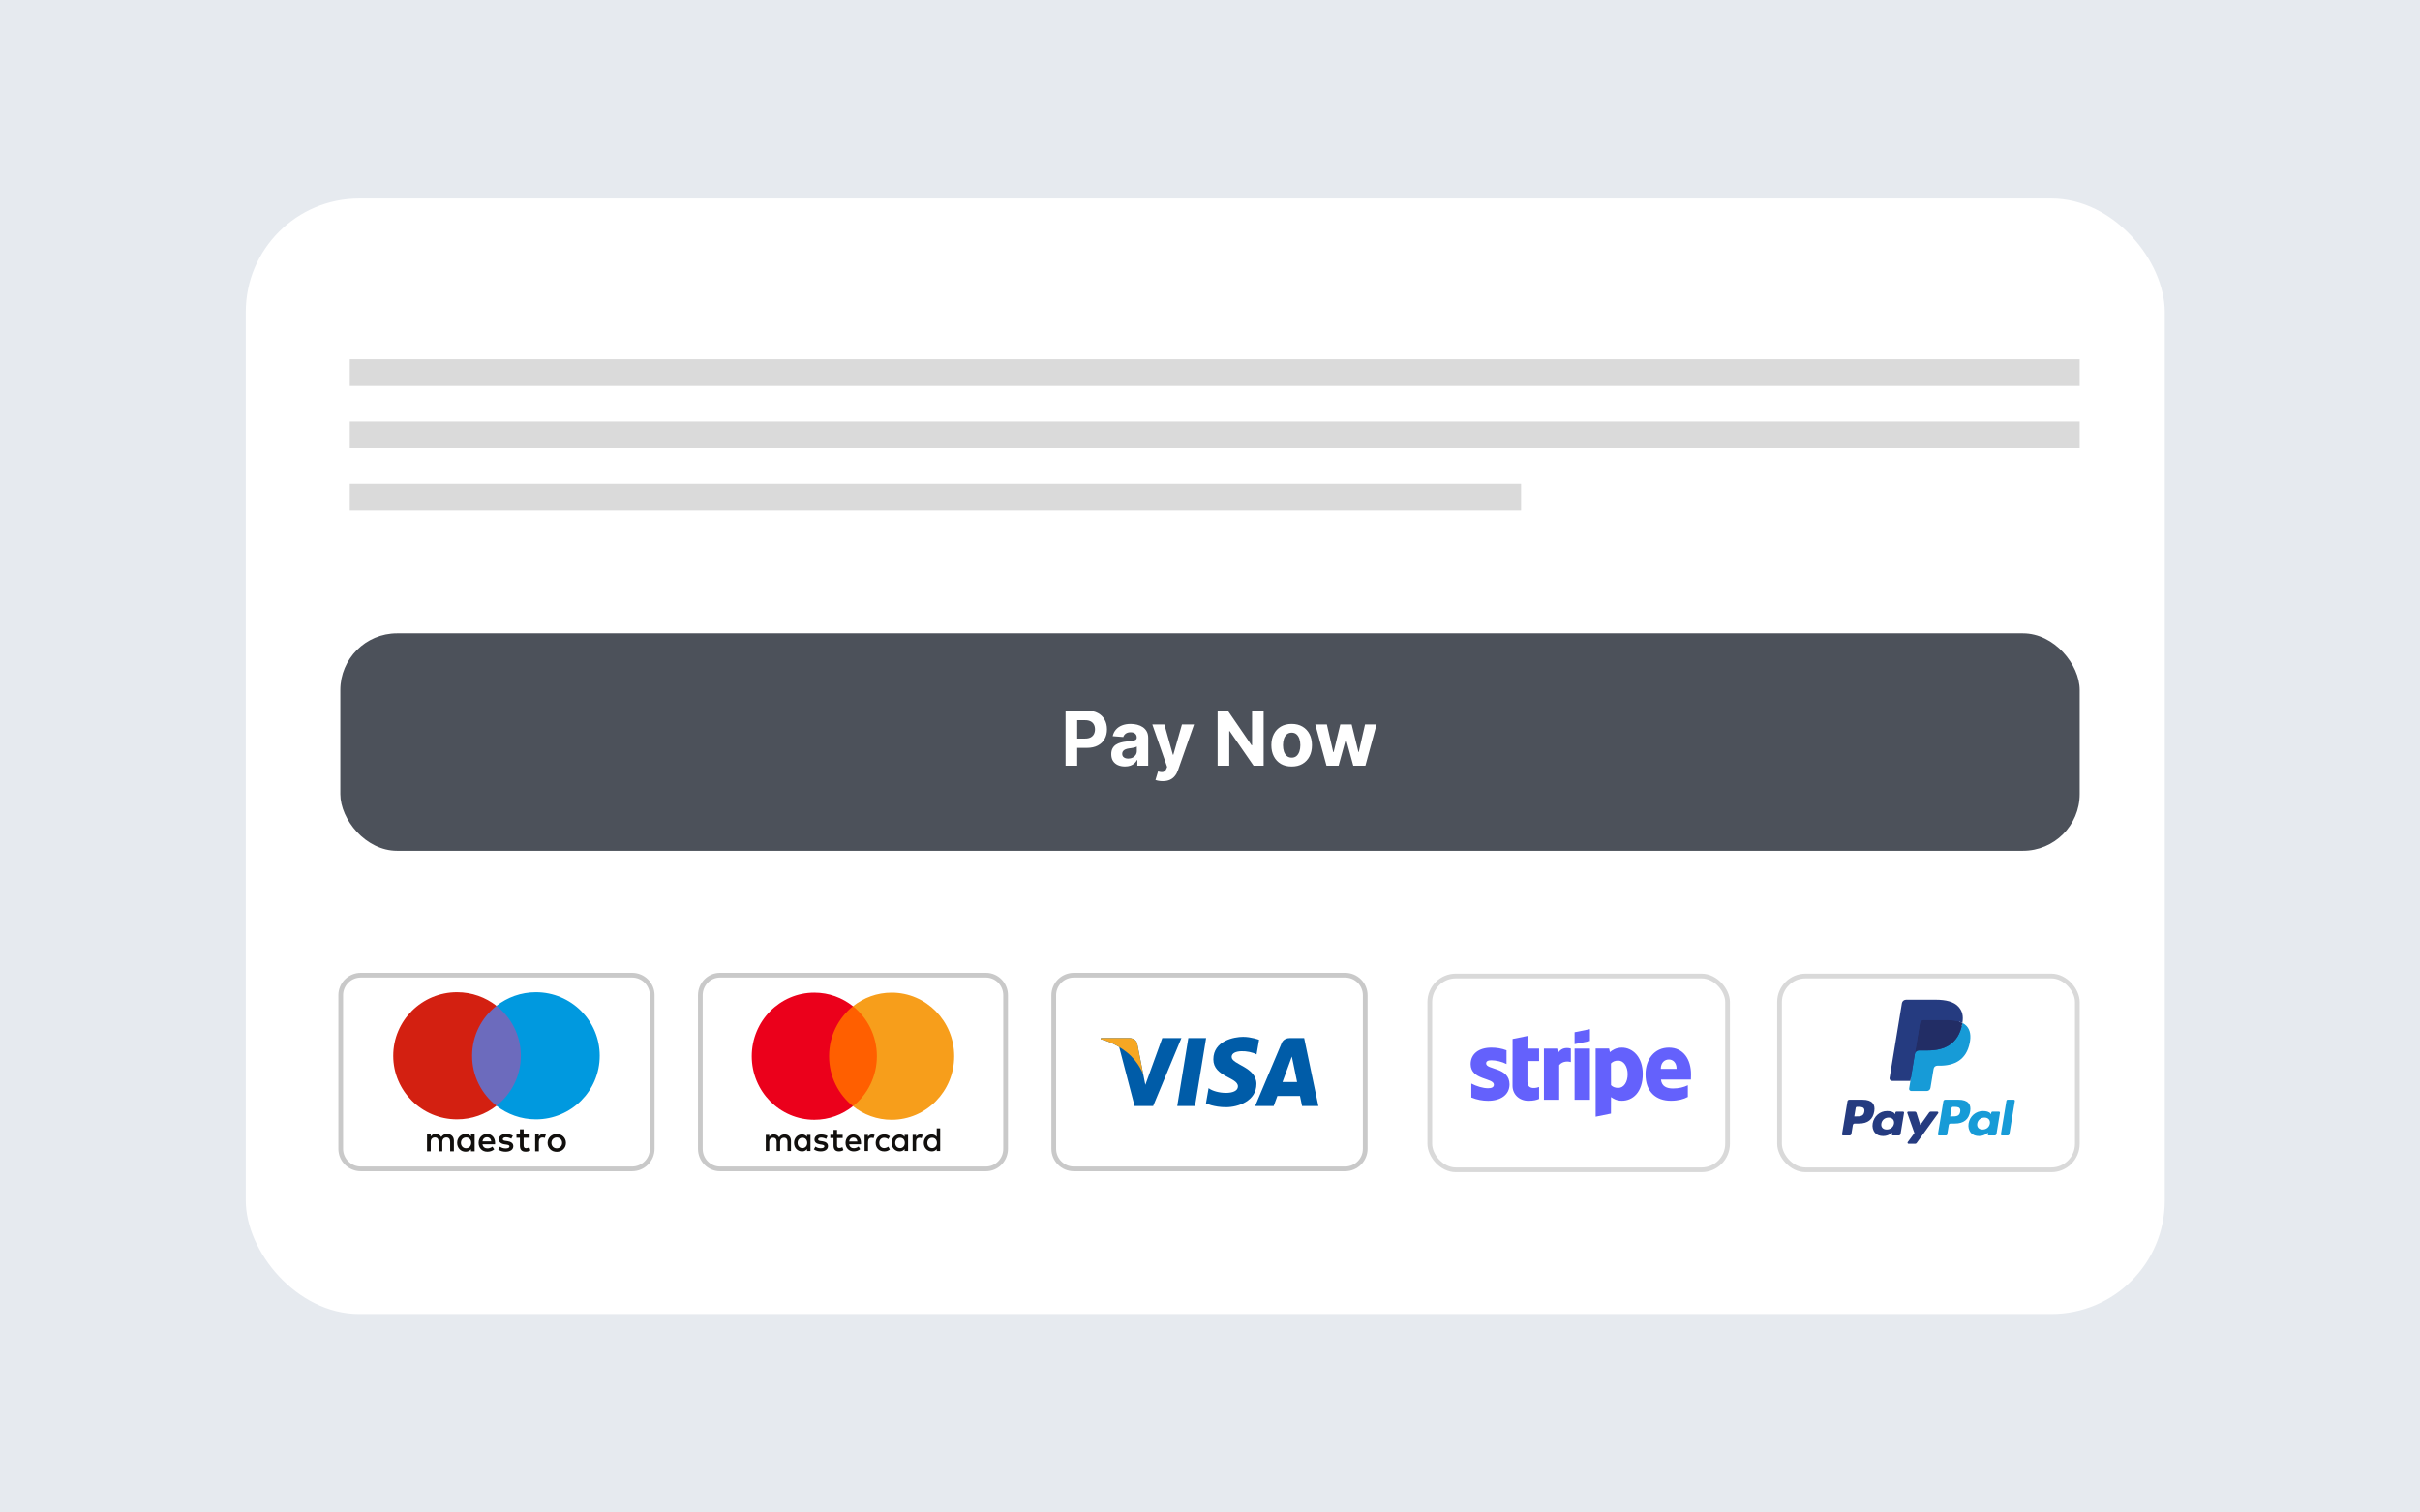 <svg viewBox="0 0 256 160" fill="none" xmlns="http://www.w3.org/2000/svg">
        <g clip-path="url(#clip0_22_4650)">
            <rect width="256" height="160" fill="#E6EAEF"/>
            <rect width="256" height="160" fill="#E6EAEF"/>
            <rect x="26" y="21" width="203" height="118" rx="12" fill="white"/>
            <path d="M38.172 103.162H66.866C68.042 103.162 68.994 104.112 68.994 105.28V121.532C68.994 122.701 68.042 123.651 66.866 123.651H38.172C36.996 123.651 36.044 122.701 36.044 121.532V105.28C36.044 104.185 36.88 103.281 37.954 103.173L38.172 103.162Z" fill="white" stroke="#C9C9C9" stroke-width="0.5"/>
            <path d="M55.472 116.974H49.565V106.403H55.472V116.974Z" fill="#6C6BBD"/>
            <path d="M49.941 111.688C49.941 109.544 50.949 107.634 52.519 106.403C51.371 105.502 49.922 104.965 48.347 104.965C44.619 104.965 41.597 107.975 41.597 111.688C41.597 115.401 44.619 118.411 48.347 118.411C49.922 118.411 51.371 117.874 52.519 116.974C50.949 115.743 49.941 113.833 49.941 111.688Z" fill="#D32011"/>
            <path d="M63.441 111.688C63.441 115.402 60.419 118.412 56.691 118.412C55.116 118.412 53.667 117.874 52.518 116.974C54.089 115.743 55.097 113.833 55.097 111.688C55.097 109.544 54.089 107.634 52.518 106.403C53.667 105.503 55.116 104.965 56.691 104.965C60.419 104.965 63.441 107.975 63.441 111.688Z" fill="#0099DF"/>
            <path d="M57.47 119.961C57.549 119.961 57.662 119.976 57.748 120.01L57.628 120.376C57.546 120.342 57.463 120.331 57.384 120.331C57.129 120.331 57.002 120.495 57.002 120.79V121.791H56.612V120.006H56.998V120.223C57.099 120.066 57.246 119.961 57.471 119.961L57.47 119.961ZM56.029 120.361H55.392V121.168C55.392 121.347 55.455 121.466 55.651 121.466C55.752 121.466 55.879 121.433 55.995 121.366L56.108 121.698C55.984 121.784 55.789 121.836 55.62 121.836C55.159 121.836 54.998 121.59 54.998 121.175V120.361H54.634V120.006H54.998V119.465H55.392V120.006H56.029V120.361ZM51.038 120.741C51.08 120.484 51.237 120.308 51.515 120.308C51.766 120.308 51.927 120.465 51.968 120.741H51.038ZM52.373 120.898C52.369 120.342 52.024 119.961 51.522 119.961C51.019 119.961 50.63 120.342 50.63 120.898C50.63 121.455 51.012 121.836 51.548 121.836C51.818 121.836 52.066 121.769 52.283 121.585L52.092 121.298C51.942 121.417 51.75 121.484 51.571 121.484C51.319 121.484 51.091 121.368 51.035 121.048H52.366C52.37 120.999 52.373 120.951 52.373 120.898ZM54.087 120.462C53.978 120.394 53.757 120.308 53.528 120.308C53.315 120.308 53.187 120.387 53.187 120.518C53.187 120.637 53.322 120.671 53.49 120.693L53.674 120.719C54.064 120.776 54.3 120.94 54.3 121.254C54.3 121.594 54.001 121.836 53.483 121.836C53.191 121.836 52.921 121.762 52.707 121.605L52.89 121.302C53.022 121.403 53.217 121.489 53.487 121.489C53.757 121.489 53.895 121.411 53.895 121.272C53.895 121.172 53.794 121.115 53.58 121.086L53.397 121.06C52.995 121.003 52.778 120.824 52.778 120.533C52.778 120.178 53.07 119.962 53.524 119.962C53.809 119.962 54.068 120.026 54.255 120.148L54.086 120.462L54.087 120.462ZM58.896 120.33C58.816 120.33 58.741 120.344 58.672 120.372C58.604 120.4 58.544 120.439 58.494 120.49C58.443 120.54 58.404 120.601 58.375 120.672C58.346 120.742 58.332 120.82 58.332 120.904C58.332 120.989 58.346 121.067 58.375 121.137C58.404 121.208 58.443 121.268 58.494 121.319C58.544 121.37 58.604 121.409 58.672 121.437C58.741 121.465 58.816 121.479 58.896 121.479C58.976 121.479 59.05 121.465 59.119 121.437C59.188 121.409 59.249 121.37 59.299 121.319C59.35 121.268 59.389 121.208 59.418 121.137C59.447 121.067 59.462 120.99 59.462 120.904C59.462 120.819 59.447 120.742 59.418 120.672C59.389 120.601 59.35 120.54 59.299 120.49C59.248 120.439 59.188 120.4 59.119 120.372C59.051 120.344 58.976 120.33 58.896 120.33ZM58.896 119.961C59.035 119.961 59.164 119.985 59.282 120.034C59.401 120.081 59.503 120.148 59.59 120.232C59.676 120.316 59.744 120.416 59.793 120.53C59.842 120.645 59.866 120.77 59.866 120.904C59.866 121.039 59.842 121.164 59.793 121.279C59.744 121.393 59.676 121.494 59.59 121.577C59.504 121.662 59.401 121.728 59.282 121.776C59.164 121.823 59.035 121.848 58.896 121.848C58.756 121.848 58.628 121.823 58.509 121.776C58.391 121.728 58.289 121.662 58.203 121.577C58.118 121.493 58.05 121.393 58.001 121.279C57.952 121.164 57.928 121.039 57.928 120.904C57.928 120.77 57.952 120.645 58.001 120.53C58.05 120.416 58.118 120.316 58.203 120.232C58.289 120.148 58.391 120.081 58.509 120.034C58.628 119.985 58.756 119.961 58.896 119.961ZM48.76 120.898C48.76 120.585 48.966 120.327 49.304 120.327C49.641 120.327 49.844 120.574 49.844 120.898C49.844 121.223 49.626 121.47 49.304 121.47C48.981 121.47 48.76 121.212 48.76 120.898ZM50.211 120.898V120.006H49.822V120.223C49.697 120.062 49.511 119.961 49.255 119.961C48.753 119.961 48.359 120.353 48.359 120.898C48.359 121.444 48.753 121.836 49.255 121.836C49.511 121.836 49.697 121.735 49.822 121.574V121.791H50.211V120.898ZM48.014 121.791V120.671C48.014 120.249 47.744 119.965 47.309 119.961C47.08 119.957 46.844 120.028 46.679 120.279C46.556 120.081 46.361 119.961 46.087 119.961C45.896 119.961 45.708 120.017 45.562 120.226V120.006H45.172V121.791H45.566V120.802C45.566 120.492 45.738 120.327 46.004 120.327C46.27 120.327 46.394 120.495 46.394 120.798V121.791H46.788V120.802C46.788 120.492 46.968 120.327 47.226 120.327C47.485 120.327 47.62 120.495 47.62 120.798V121.791H48.014V121.791Z" fill="#110F0D"/>
            <path d="M76.166 103.162H104.298C105.444 103.162 106.379 104.107 106.379 105.28V121.532C106.379 122.706 105.444 123.651 104.298 123.651H76.166C75.02 123.651 74.085 122.706 74.085 121.532V105.28C74.085 104.107 75.02 103.162 76.166 103.162Z" fill="white" stroke="#C9C9C9" stroke-width="0.5"/>
            <path d="M93.127 117.018H87.337V106.447H93.127V117.018Z" fill="#FF5F00"/>
            <path d="M87.704 111.733C87.704 109.588 88.693 107.678 90.232 106.447C89.106 105.547 87.686 105.01 86.142 105.01C82.487 105.01 79.524 108.02 79.524 111.733C79.524 115.446 82.487 118.456 86.142 118.456C87.686 118.456 89.106 117.919 90.232 117.018C88.693 115.787 87.704 113.877 87.704 111.733Z" fill="#EB001B"/>
            <path d="M100.94 111.733C100.94 115.446 97.977 118.456 94.322 118.456C92.778 118.456 91.358 117.919 90.232 117.018C91.772 115.787 92.76 113.877 92.76 111.733C92.76 109.588 91.772 107.678 90.232 106.447C91.358 105.547 92.779 105.01 94.322 105.01C97.977 105.01 100.94 108.02 100.94 111.733Z" fill="#F79E1B"/>
            <path d="M88.79 121.446C88.605 121.446 88.548 121.333 88.548 121.16V120.391H89.142V120.05H88.548V119.53H88.176V120.05H87.833V120.391H88.176V121.167C88.176 121.563 88.328 121.801 88.76 121.801C88.919 121.801 89.103 121.75 89.218 121.669L89.11 121.351C89.013 121.409 88.904 121.442 88.79 121.446V121.446Z" fill="#110F0D"/>
            <path d="M90.283 120.006C89.791 120.006 89.445 120.373 89.445 120.904C89.445 121.435 89.806 121.802 90.308 121.802C90.56 121.802 90.794 121.736 90.997 121.564L90.82 121.285C90.679 121.399 90.506 121.461 90.329 121.465C90.095 121.465 89.878 121.355 89.825 121.047H91.076C91.08 121 91.084 120.956 91.084 120.904C91.08 120.373 90.755 120.006 90.283 120.006ZM89.828 120.754C89.867 120.509 90.016 120.34 90.275 120.34C90.514 120.34 90.665 120.49 90.701 120.754H89.828H89.828Z" fill="#110F0D"/>
            <path d="M87 120.731L86.826 120.71C86.672 120.687 86.542 120.654 86.542 120.541C86.542 120.416 86.665 120.339 86.863 120.339C87.079 120.339 87.285 120.42 87.389 120.486L87.545 120.185C87.371 120.068 87.126 120.01 86.86 120.01C86.434 120.01 86.159 120.215 86.159 120.556C86.159 120.834 86.365 121.002 86.74 121.058L86.913 121.083C87.111 121.113 87.209 121.164 87.209 121.263C87.209 121.394 87.075 121.469 86.823 121.469C86.625 121.475 86.426 121.413 86.263 121.293L86.094 121.582C86.292 121.732 86.545 121.802 86.819 121.802C87.306 121.802 87.588 121.571 87.588 121.245C87.588 120.945 87.367 120.787 86.999 120.731H87Z" fill="#110F0D"/>
            <path d="M85.373 120.259C85.247 120.091 85.049 119.999 84.839 120.006C84.37 120.006 83.998 120.384 83.998 120.904C83.998 121.425 84.37 121.802 84.839 121.802C85.049 121.813 85.247 121.718 85.373 121.552V121.758H85.737V120.051H85.373V120.259ZM84.886 121.454C84.568 121.454 84.373 121.204 84.373 120.904C84.373 120.604 84.568 120.358 84.886 120.358C85.203 120.358 85.391 120.593 85.391 120.904C85.391 121.216 85.189 121.454 84.886 121.454Z" fill="#110F0D"/>
            <path d="M83.014 120.006C82.797 120.003 82.577 120.072 82.422 120.31C82.307 120.112 82.094 119.999 81.866 120.006C81.671 119.995 81.484 120.095 81.372 120.259V120.051H81.008V121.758H81.376V120.812C81.376 120.516 81.538 120.358 81.791 120.358C82.043 120.358 82.156 120.52 82.156 120.809V121.758H82.523V120.812C82.523 120.516 82.693 120.358 82.939 120.358C83.184 120.358 83.306 120.52 83.306 120.809V121.758H83.673V120.687C83.673 120.285 83.421 120.01 83.014 120.006Z" fill="#110F0D"/>
            <path d="M91.82 120.259V120.051H91.458V121.758H91.827V120.802C91.827 120.519 91.945 120.362 92.183 120.362C92.255 120.362 92.335 120.373 92.41 120.406L92.526 120.054C92.44 120.024 92.353 120.007 92.263 120.007C92.083 120.003 91.913 120.098 91.823 120.259H91.82Z" fill="#110F0D"/>
            <path d="M99.092 120.259C98.966 120.091 98.767 119.999 98.562 120.006C98.089 120.006 97.721 120.384 97.721 120.904C97.721 121.425 98.089 121.802 98.562 121.802C98.767 121.81 98.965 121.718 99.092 121.552V121.758H99.456V119.365H99.092V120.259ZM98.604 121.454C98.287 121.454 98.096 121.204 98.096 120.904C98.096 120.604 98.291 120.358 98.604 120.358C98.918 120.358 99.113 120.593 99.113 120.904C99.113 121.216 98.908 121.454 98.604 121.454Z" fill="#110F0D"/>
            <path d="M96.906 120.259V120.051H96.545V121.758H96.909V120.802C96.909 120.519 97.028 120.362 97.266 120.362C97.342 120.362 97.418 120.373 97.497 120.406L97.609 120.054C97.526 120.024 97.44 120.007 97.349 120.007C97.169 120.003 96.996 120.098 96.906 120.259Z" fill="#110F0D"/>
            <path d="M95.693 120.259C95.567 120.091 95.372 119.999 95.163 120.006C94.694 120.006 94.323 120.384 94.323 120.904C94.323 121.425 94.694 121.802 95.163 121.802C95.405 121.802 95.578 121.707 95.693 121.552V121.758H96.061V120.051H95.693V120.259ZM95.211 121.454C94.893 121.454 94.702 121.204 94.702 120.904C94.702 120.604 94.893 120.358 95.211 120.358C95.528 120.358 95.716 120.593 95.716 120.904C95.716 121.216 95.514 121.454 95.211 121.454Z" fill="#110F0D"/>
            <path d="M93.522 120.358C93.68 120.358 93.836 120.414 93.962 120.512L94.136 120.212C93.966 120.068 93.752 119.995 93.533 120.006C92.988 120.006 92.635 120.387 92.635 120.904C92.635 121.421 92.988 121.802 93.533 121.802C93.752 121.813 93.966 121.74 94.136 121.596L93.962 121.3C93.836 121.394 93.68 121.45 93.522 121.453C93.23 121.446 93.013 121.234 93.013 120.904C93.013 120.573 93.23 120.361 93.522 120.358V120.358Z" fill="#110F0D"/>
            <path d="M113.598 103.162H142.293C143.469 103.162 144.421 104.112 144.421 105.28V121.532C144.421 122.701 143.469 123.651 142.293 123.651H113.598C112.422 123.651 111.47 122.701 111.47 121.532V105.28C111.47 104.185 112.307 103.281 113.381 103.173L113.598 103.162Z" fill="white" stroke="#C9C9C9" stroke-width="0.5"/>
            <path d="M126.413 117.005H124.533L125.708 109.813H127.588L126.413 117.005Z" fill="#005CA8"/>
            <path d="M122.951 109.813L121.159 114.759L120.947 113.694L120.314 110.461C120.314 110.461 120.238 109.813 119.422 109.813H116.459L116.425 109.935C116.425 109.935 117.331 110.122 118.391 110.757L120.025 117.005H121.984L124.975 109.813H122.951V109.813Z" fill="#005CA8"/>
            <path d="M137.739 117.005H139.465L137.959 109.813H136.448C135.75 109.813 135.58 110.349 135.58 110.349L132.776 117.005H134.735L135.128 115.937H137.518L137.738 117.005H137.739ZM135.67 114.461L136.658 111.769L137.213 114.461H135.67Z" fill="#005CA8"/>
            <path d="M132.924 111.543L133.192 109.998C133.192 109.998 132.364 109.684 131.501 109.684C130.568 109.684 128.353 110.091 128.353 112.065C128.353 113.923 130.953 113.946 130.953 114.922C130.953 115.898 128.621 115.723 127.851 115.108L127.571 116.722C127.571 116.722 128.411 117.128 129.693 117.128C130.976 117.128 132.912 116.467 132.912 114.666C132.912 112.866 130.288 112.622 130.288 111.81C130.288 110.997 132.119 111.101 132.923 111.542L132.924 111.543Z" fill="#005CA8"/>
            <path d="M120.947 113.695L120.315 110.461C120.315 110.461 120.238 109.813 119.423 109.813H116.46L116.425 109.935C116.425 109.935 117.849 110.229 119.216 111.33C120.521 112.382 120.947 113.694 120.947 113.694V113.695Z" fill="#F6A723"/>
            <g filter="url(#filter0_d_22_4650)">
                <rect x="151.25" y="103.25" width="31.5" height="20.5" rx="2.75" fill="white" stroke="#D9D9D9" stroke-width="0.5"/>
                <path d="M171.574 110.823C172.708 110.823 173.776 111.8 173.782 113.593C173.782 115.553 172.727 116.443 171.568 116.443C170.998 116.443 170.654 116.214 170.421 116.054L170.415 117.803L168.796 118.131V110.922H170.221L170.305 111.305C170.532 111.107 170.94 110.823 171.574 110.823ZM157.761 110.823C158.298 110.823 158.829 110.903 159.366 111.107V112.561C158.874 112.307 158.253 112.164 157.761 112.164C157.418 112.164 157.21 112.257 157.21 112.498C157.21 113.191 159.677 112.864 159.684 114.706C159.683 115.813 158.757 116.449 157.41 116.449C156.853 116.449 156.245 116.344 155.643 116.097V114.625C156.187 114.909 156.873 115.12 157.41 115.12C157.773 115.12 158.032 115.027 158.032 114.743C158.032 114.007 155.571 114.279 155.571 112.572C155.572 111.478 156.446 110.823 157.761 110.823ZM161.581 110.928H162.812V112.245H161.581V114.44C161.582 115.355 162.604 115.071 162.812 114.99V116.245C162.598 116.356 162.21 116.449 161.679 116.449C160.72 116.449 160.001 115.775 160.001 114.86L160.008 109.908L161.588 109.587L161.581 110.928ZM176.548 110.823C178.083 110.823 178.886 112.072 178.886 113.654C178.886 113.803 178.873 114.125 178.873 114.205H175.706C175.778 114.934 176.334 115.144 176.962 115.145C177.603 115.145 178.109 115.015 178.549 114.805V116.041C178.109 116.276 177.526 116.443 176.755 116.443C175.175 116.443 174.074 115.503 174.073 113.643C174.073 112.072 175.007 110.823 176.548 110.823ZM164.826 111.386C165.208 110.718 165.965 110.854 166.173 110.928V112.351C165.972 112.283 165.325 112.196 164.943 112.672V116.338H163.323V110.928H164.723L164.826 111.386ZM168.193 116.338H166.568V110.928H168.193V116.338ZM171.186 112.195C170.817 112.195 170.584 112.319 170.415 112.498L170.421 114.792C170.576 114.953 170.804 115.083 171.186 115.083C171.781 115.083 172.183 114.464 172.183 113.636C172.183 112.826 171.775 112.195 171.186 112.195ZM176.541 112.078C176.133 112.078 175.687 112.369 175.687 113.067H177.358C177.358 112.369 176.936 112.078 176.541 112.078ZM168.193 110.124L166.568 110.458V109.197L168.193 108.869V110.124Z" fill="#6461FC"/>
            </g>
            <g filter="url(#filter1_d_22_4650)">
                <rect x="188.25" y="103.25" width="31.5" height="20.5" rx="2.75" fill="white" stroke="#D9D9D9" stroke-width="0.5"/>
                <path fill-rule="evenodd" clip-rule="evenodd" d="M197.051 116.336H195.629C195.532 116.336 195.449 116.403 195.434 116.495L194.859 119.986C194.847 120.055 194.903 120.117 194.976 120.117H195.655C195.752 120.117 195.835 120.049 195.85 119.957L196.005 119.016C196.02 118.923 196.103 118.856 196.2 118.856H196.651C197.588 118.856 198.128 118.422 198.27 117.562C198.333 117.186 198.272 116.89 198.088 116.683C197.886 116.456 197.527 116.336 197.051 116.336ZM197.216 117.611C197.138 118.099 196.748 118.099 196.371 118.099H196.156L196.307 117.187C196.316 117.132 196.366 117.091 196.424 117.091H196.522C196.779 117.091 197.021 117.091 197.147 117.231C197.221 117.315 197.244 117.439 197.216 117.611ZM201.303 117.595H200.622C200.564 117.595 200.514 117.635 200.505 117.691L200.475 117.873L200.427 117.807C200.28 117.602 199.951 117.534 199.623 117.534C198.87 117.534 198.227 118.079 198.102 118.844C198.037 119.226 198.129 119.591 198.356 119.846C198.563 120.08 198.86 120.177 199.214 120.177C199.82 120.177 200.156 119.804 200.156 119.804L200.126 119.985C200.114 120.055 200.17 120.117 200.243 120.117H200.856C200.954 120.117 201.036 120.049 201.052 119.957L201.42 117.726C201.431 117.657 201.376 117.595 201.303 117.595ZM200.354 118.864C200.288 119.236 199.979 119.486 199.585 119.486C199.387 119.486 199.229 119.425 199.128 119.31C199.027 119.196 198.989 119.033 199.021 118.852C199.082 118.483 199.396 118.225 199.784 118.225C199.978 118.225 200.135 118.286 200.238 118.402C200.342 118.52 200.383 118.683 200.354 118.864ZM204.246 117.595H204.93C205.026 117.595 205.082 117.698 205.028 117.773L202.751 120.918C202.714 120.969 202.654 120.999 202.589 120.999H201.905C201.809 120.999 201.753 120.895 201.809 120.82L202.517 119.862L201.764 117.745C201.737 117.671 201.794 117.595 201.876 117.595H202.549C202.636 117.595 202.713 117.65 202.738 117.73L203.138 119.009L204.082 117.678C204.119 117.626 204.181 117.595 204.246 117.595Z" fill="#253B80"/>
                <path fill-rule="evenodd" clip-rule="evenodd" d="M211.667 119.986L212.251 116.431C212.259 116.376 212.309 116.336 212.367 116.335H213.025C213.097 116.335 213.153 116.398 213.141 116.467L212.566 119.957C212.551 120.049 212.468 120.117 212.371 120.117H211.784C211.711 120.117 211.655 120.055 211.667 119.986ZM207.197 116.336H205.774C205.677 116.336 205.594 116.403 205.579 116.495L205.004 119.986C204.992 120.055 205.048 120.117 205.121 120.117H205.851C205.918 120.117 205.976 120.069 205.987 120.005L206.15 119.015C206.165 118.923 206.248 118.856 206.345 118.856H206.795C207.732 118.856 208.273 118.422 208.414 117.562C208.478 117.186 208.417 116.89 208.233 116.683C208.031 116.456 207.673 116.336 207.197 116.336ZM207.361 117.61C207.283 118.099 206.893 118.099 206.516 118.099H206.301L206.452 117.187C206.461 117.132 206.511 117.091 206.569 117.091H206.667C206.924 117.091 207.167 117.091 207.292 117.231C207.366 117.315 207.389 117.439 207.361 117.61ZM211.448 117.595H210.767C210.709 117.595 210.659 117.635 210.65 117.691L210.62 117.873L210.572 117.807C210.425 117.602 210.096 117.534 209.768 117.534C209.015 117.534 208.373 118.079 208.247 118.844C208.183 119.226 208.275 119.591 208.501 119.846C208.709 120.08 209.006 120.177 209.359 120.177C209.965 120.177 210.302 119.804 210.302 119.804L210.271 119.985C210.26 120.054 210.316 120.117 210.389 120.117H211.002C211.099 120.117 211.182 120.049 211.197 119.957L211.565 117.726C211.576 117.657 211.521 117.595 211.448 117.595ZM210.498 118.863C210.433 119.236 210.124 119.486 209.73 119.486C209.532 119.486 209.374 119.425 209.273 119.31C209.172 119.196 209.134 119.033 209.166 118.852C209.227 118.483 209.541 118.225 209.929 118.225C210.122 118.225 210.28 118.286 210.383 118.402C210.487 118.52 210.528 118.683 210.498 118.863Z" fill="#179BD7"/>
                <path d="M202.315 115.087L202.49 114.024L202.1 114.016H200.24L201.533 106.172C201.537 106.148 201.55 106.126 201.569 106.111C201.588 106.095 201.613 106.086 201.638 106.086H204.774C205.815 106.086 206.534 106.294 206.909 106.703C207.085 106.895 207.197 107.096 207.251 107.316C207.308 107.548 207.309 107.825 207.253 108.162L207.249 108.187V108.403L207.425 108.499C207.573 108.574 207.691 108.66 207.781 108.758C207.931 108.923 208.029 109.131 208.07 109.379C208.112 109.633 208.098 109.936 208.029 110.278C207.949 110.673 207.819 111.016 207.644 111.297C207.482 111.556 207.277 111.77 207.033 111.937C206.801 112.095 206.524 112.215 206.212 112.292C205.909 112.367 205.563 112.405 205.185 112.405H204.94C204.766 112.405 204.596 112.465 204.463 112.573C204.33 112.683 204.242 112.834 204.215 112.998L204.196 113.094L203.887 114.967L203.873 115.036C203.87 115.058 203.863 115.069 203.854 115.076C203.846 115.083 203.834 115.087 203.822 115.087H202.315Z" fill="#253B80"/>
                <path d="M207.592 108.212C207.582 108.269 207.572 108.328 207.56 108.388C207.146 110.42 205.731 111.122 203.924 111.122H203.004C202.783 111.122 202.597 111.276 202.562 111.484L202.091 114.343L201.958 115.154C201.935 115.291 202.046 115.414 202.19 115.414H203.822C204.015 115.414 204.179 115.28 204.21 115.098L204.226 115.018L204.533 113.152L204.553 113.05C204.583 112.867 204.747 112.732 204.941 112.732H205.185C206.766 112.732 208.004 112.118 208.365 110.34C208.516 109.598 208.438 108.978 208.038 108.541C207.917 108.41 207.767 108.301 207.592 108.212Z" fill="#179BD7"/>
                <path d="M207.159 108.047C207.096 108.029 207.03 108.013 206.964 107.999C206.896 107.985 206.828 107.973 206.757 107.962C206.509 107.923 206.237 107.905 205.946 107.905H203.488C203.427 107.905 203.37 107.918 203.318 107.942C203.205 107.994 203.121 108.097 203.1 108.222L202.577 111.392L202.562 111.484C202.597 111.276 202.783 111.122 203.004 111.122H203.924C205.731 111.122 207.146 110.42 207.559 108.388C207.572 108.328 207.582 108.269 207.591 108.212C207.487 108.159 207.374 108.114 207.251 108.075C207.221 108.065 207.19 108.056 207.159 108.047Z" fill="#222D65"/>
                <path d="M203.1 108.222C203.12 108.097 203.205 107.994 203.318 107.942C203.37 107.918 203.427 107.905 203.487 107.905H205.945C206.237 107.905 206.508 107.923 206.756 107.962C206.827 107.973 206.896 107.985 206.963 107.999C207.03 108.014 207.095 108.03 207.159 108.047C207.19 108.056 207.221 108.066 207.252 108.075C207.374 108.114 207.487 108.159 207.592 108.212C207.715 107.461 207.591 106.95 207.166 106.487C206.699 105.977 205.854 105.759 204.774 105.759H201.638C201.417 105.759 201.229 105.912 201.195 106.121L199.889 114.045C199.863 114.202 199.99 114.344 200.155 114.344H202.091L202.577 111.392L203.1 108.222Z" fill="#253B80"/>
            </g>
            <rect x="36" y="67" width="184" height="23" rx="6" fill="#4C515A"/>
            <path d="M112.721 81V75.182H115.016C115.457 75.182 115.833 75.266 116.144 75.435C116.454 75.601 116.691 75.833 116.854 76.131C117.019 76.426 117.101 76.767 117.101 77.153C117.101 77.54 117.018 77.881 116.851 78.176C116.685 78.472 116.443 78.702 116.127 78.867C115.812 79.031 115.432 79.114 114.985 79.114H113.522V78.128H114.786C115.023 78.128 115.218 78.087 115.371 78.006C115.526 77.922 115.642 77.808 115.718 77.662C115.795 77.514 115.834 77.345 115.834 77.153C115.834 76.96 115.795 76.792 115.718 76.648C115.642 76.502 115.526 76.389 115.371 76.31C115.216 76.228 115.019 76.188 114.78 76.188H113.951V81H112.721ZM119.005 81.082C118.726 81.082 118.478 81.034 118.26 80.938C118.042 80.839 117.87 80.694 117.743 80.503C117.618 80.31 117.556 80.069 117.556 79.781C117.556 79.539 117.6 79.335 117.689 79.171C117.778 79.006 117.9 78.873 118.053 78.773C118.206 78.672 118.381 78.597 118.576 78.546C118.773 78.494 118.979 78.458 119.195 78.438C119.449 78.411 119.653 78.386 119.809 78.364C119.964 78.339 120.077 78.303 120.147 78.256C120.217 78.208 120.252 78.138 120.252 78.046V78.028C120.252 77.849 120.195 77.709 120.081 77.611C119.97 77.512 119.81 77.463 119.604 77.463C119.386 77.463 119.213 77.511 119.084 77.608C118.955 77.703 118.87 77.822 118.828 77.966L117.709 77.875C117.766 77.61 117.878 77.381 118.044 77.188C118.211 76.992 118.426 76.843 118.689 76.739C118.954 76.633 119.261 76.579 119.61 76.579C119.852 76.579 120.084 76.608 120.306 76.665C120.529 76.722 120.727 76.81 120.9 76.929C121.074 77.048 121.211 77.202 121.311 77.389C121.412 77.575 121.462 77.797 121.462 78.057V81H120.314V80.395H120.28C120.21 80.531 120.116 80.651 119.999 80.756C119.882 80.858 119.74 80.938 119.576 80.997C119.411 81.054 119.221 81.082 119.005 81.082ZM119.351 80.247C119.529 80.247 119.686 80.212 119.823 80.142C119.959 80.07 120.066 79.974 120.144 79.852C120.221 79.731 120.26 79.594 120.26 79.44V78.977C120.222 79.002 120.17 79.025 120.104 79.046C120.04 79.064 119.967 79.082 119.885 79.099C119.804 79.115 119.722 79.129 119.641 79.142C119.56 79.153 119.486 79.164 119.419 79.173C119.277 79.194 119.153 79.227 119.047 79.273C118.941 79.318 118.859 79.38 118.8 79.457C118.741 79.533 118.712 79.628 118.712 79.742C118.712 79.906 118.772 80.032 118.891 80.119C119.012 80.204 119.166 80.247 119.351 80.247ZM122.992 82.636C122.838 82.636 122.694 82.624 122.56 82.599C122.427 82.577 122.318 82.547 122.23 82.511L122.503 81.608C122.645 81.651 122.773 81.675 122.887 81.679C123.002 81.683 123.102 81.656 123.185 81.599C123.27 81.543 123.339 81.446 123.392 81.31L123.463 81.125L121.898 76.636H123.171L124.074 79.841H124.12L125.032 76.636H126.313L124.617 81.472C124.535 81.706 124.425 81.911 124.284 82.085C124.146 82.261 123.971 82.397 123.759 82.492C123.547 82.588 123.291 82.636 122.992 82.636ZM133.673 75.182V81H132.61L130.079 77.338H130.037V81H128.806V75.182H129.886L132.397 78.841H132.449V75.182H133.673ZM136.638 81.085C136.197 81.085 135.815 80.992 135.493 80.804C135.173 80.615 134.926 80.351 134.752 80.014C134.578 79.675 134.49 79.282 134.49 78.835C134.49 78.385 134.578 77.99 134.752 77.653C134.926 77.314 135.173 77.051 135.493 76.864C135.815 76.674 136.197 76.579 136.638 76.579C137.079 76.579 137.46 76.674 137.78 76.864C138.102 77.051 138.35 77.314 138.525 77.653C138.699 77.99 138.786 78.385 138.786 78.835C138.786 79.282 138.699 79.675 138.525 80.014C138.35 80.351 138.102 80.615 137.78 80.804C137.46 80.992 137.079 81.085 136.638 81.085ZM136.644 80.148C136.845 80.148 137.012 80.091 137.147 79.977C137.281 79.862 137.382 79.704 137.451 79.506C137.521 79.307 137.556 79.081 137.556 78.827C137.556 78.573 137.521 78.347 137.451 78.148C137.382 77.949 137.281 77.792 137.147 77.676C137.012 77.561 136.845 77.503 136.644 77.503C136.441 77.503 136.271 77.561 136.132 77.676C135.996 77.792 135.893 77.949 135.823 78.148C135.755 78.347 135.721 78.573 135.721 78.827C135.721 79.081 135.755 79.307 135.823 79.506C135.893 79.704 135.996 79.862 136.132 79.977C136.271 80.091 136.441 80.148 136.644 80.148ZM140.324 81L139.137 76.636H140.361L141.037 79.568H141.077L141.782 76.636H142.983L143.699 79.551H143.736L144.401 76.636H145.623L144.438 81H143.157L142.407 78.256H142.353L141.603 81H140.324Z" fill="white"/>
            <path d="M37 38H220V40.824H37V38ZM37 44.588H220V47.412H37V44.588ZM37 51.176H160.906V54H37V51.176Z" fill="#DADADA"/>
        </g>
        <defs>
            <filter id="filter0_d_22_4650" x="131" y="83" width="72" height="61" filterUnits="userSpaceOnUse" color-interpolation-filters="sRGB">
                <feFlood flood-opacity="0" result="BackgroundImageFix"/>
                <feColorMatrix in="SourceAlpha" type="matrix" values="0 0 0 0 0 0 0 0 0 0 0 0 0 0 0 0 0 0 127 0" result="hardAlpha"/>
                <feOffset/>
                <feGaussianBlur stdDeviation="10"/>
                <feComposite in2="hardAlpha" operator="out"/>
                <feColorMatrix type="matrix" values="0 0 0 0 0 0 0 0 0 0 0 0 0 0 0 0 0 0 0.07 0"/>
                <feBlend mode="normal" in2="BackgroundImageFix" result="effect1_dropShadow_22_4650"/>
                <feBlend mode="normal" in="SourceGraphic" in2="effect1_dropShadow_22_4650" result="shape"/>
            </filter>
            <filter id="filter1_d_22_4650" x="168" y="83" width="72" height="61" filterUnits="userSpaceOnUse" color-interpolation-filters="sRGB">
                <feFlood flood-opacity="0" result="BackgroundImageFix"/>
                <feColorMatrix in="SourceAlpha" type="matrix" values="0 0 0 0 0 0 0 0 0 0 0 0 0 0 0 0 0 0 127 0" result="hardAlpha"/>
                <feOffset/>
                <feGaussianBlur stdDeviation="10"/>
                <feComposite in2="hardAlpha" operator="out"/>
                <feColorMatrix type="matrix" values="0 0 0 0 0 0 0 0 0 0 0 0 0 0 0 0 0 0 0.07 0"/>
                <feBlend mode="normal" in2="BackgroundImageFix" result="effect1_dropShadow_22_4650"/>
                <feBlend mode="normal" in="SourceGraphic" in2="effect1_dropShadow_22_4650" result="shape"/>
            </filter>
            <clipPath id="clip0_22_4650">
                <rect width="256" height="160" fill="white"/>
            </clipPath>
        </defs>
    </svg>